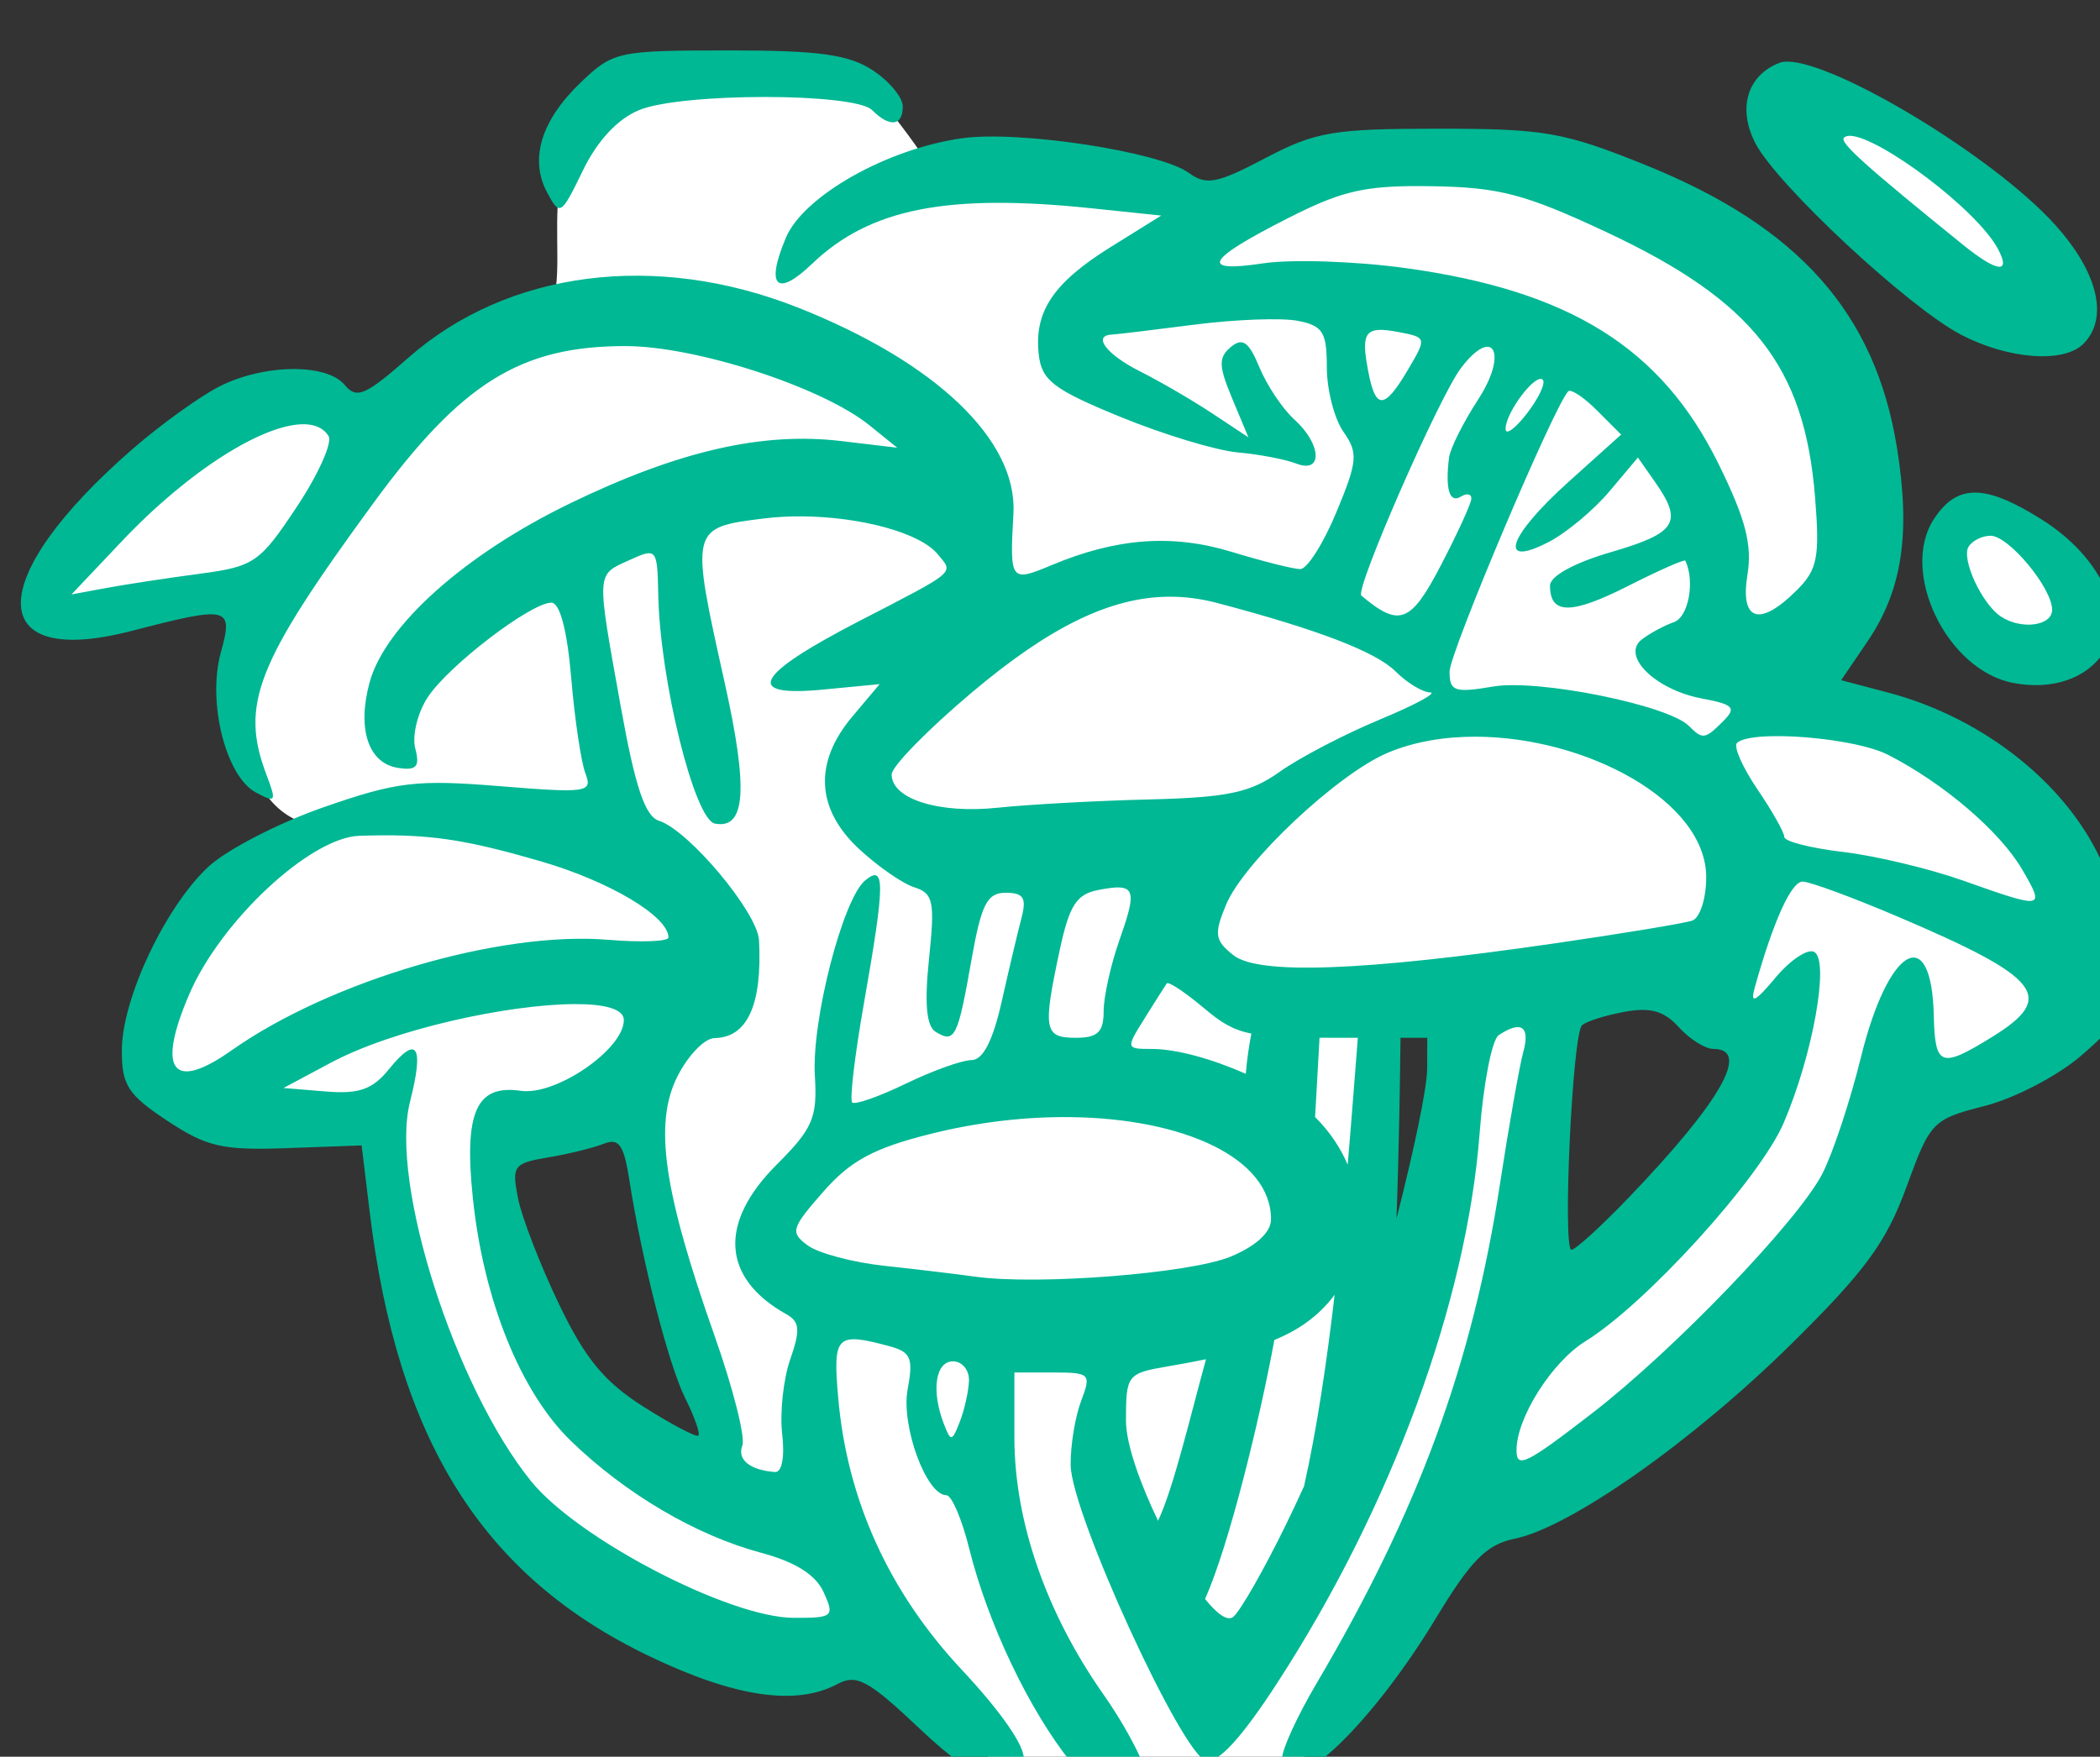 <?xml version="1.0" ?><svg height="106.083mm" viewBox="0 0 126.794 106.083" width="126.794mm" xmlns="http://www.w3.org/2000/svg">
    <rect x="0" y="0" width="126.794" height="106.083" fill="#333333" stroke="none"/>
    <path d="m 9444.432,19905.898 c -12.059,0.168 -27.152,2.358 -38.176,9.954 -19.598,13.503 -0.511,47.768 -18.271,49.513 -17.761,1.746 -35.012,22.045 -35.012,22.045 0,0 -25.315,-6.704 -37.359,-0.365 -12.045,6.338 -35.624,28.383 -30.012,38.846 5.612,10.462 44.303,-1.735 44.303,-1.735 0,0 -7.553,14.883 -4.695,34.358 2.858,19.474 15.922,20.023 15.922,20.023 0,0 -8.267,1.928 -14.697,7.164 -6.431,5.236 -20.006,15.341 -26.334,41.338 -6.329,25.997 55.522,20.773 55.522,20.773 0,0 2.15,21.576 10.01,50.237 7.86,28.661 29.088,53.282 57.668,66.326 28.58,13.044 45.627,1.1 45.627,1.1 0,0 7.047,7.166 29.707,29.396 10.411,13.136 56.443,7.535 70.121,-5.326 13.678,-12.861 29.908,-49.424 29.908,-49.424 0,0 43.684,-25.351 66.242,-41.978 22.558,-16.627 37.359,-54.473 37.359,-54.473 0,0 22.458,-9.922 37.463,-20.945 15.005,-11.024 -7.348,-50.249 -21.639,-60.537 -14.29,-10.289 -41.547,-11.391 -41.547,-11.391 0,0 19.394,-32.154 17.148,-48.965 -2.246,-16.811 -19.8,-47.215 -51.545,-69.537 -31.744,-22.323 -93.701,4.133 -93.701,4.133 l -66.143,-7.074 c 0,0 -13.17,-20.116 -18.58,-21.77 -2.367,-0.723 -9.91,-1.816 -19.289,-1.686 z m 242.492,7.727 c -1.546,0.07 -2.736,0.583 -3.438,1.674 -4.491,6.981 -5.005,10.471 17.859,29.211 0,0 28.276,24.896 34.809,16.537 6.533,-8.36 -6.228,-23.976 -14.904,-30.039 -7.321,-5.116 -25.977,-17.753 -34.326,-17.383 z m 35.781,93.975 c -0.477,-0.02 -0.959,-0.01 -1.443,0 -1.604,0.08 -3.247,0.41 -4.912,1.022 0,0 -4.794,9.921 1.228,21.404 6.022,11.483 22.456,16.169 27.049,7.074 4.032,-7.984 -7.121,-28.929 -21.922,-29.509 z m -69.332,102.447 20.311,21.953 c 0,0 -29.803,45.014 -61.037,61.641 l 7.348,-76.981 z m -53.012,9.885 -4.482,39.113 -12.719,23.096 1.738,-60.192 z m -189.514,20.705 24.703,89.564 c 0,0 -32.767,-13.318 -41.852,-32.334 -9.085,-19.015 -11.738,-49.699 -11.738,-49.699 z" fill="#FFFFFF" transform="translate(-9.93,37.167) matrix(0.505,0,0,0.505,-382.019,-110.262) matrix(0.524,0,0,0.524,-4080.972,-10277.742)"/>
    <path d="m 9435.467,19901.746 c -25.179,0 -26.291,0.239 -33.643,7.279 -9.081,8.696 -11.777,17.518 -7.688,25.159 v 0 c 2.892,5.405 3.178,5.229 8.141,-5.017 3.293,-6.8 7.905,-11.763 12.826,-13.801 9.638,-4 49.187,-3.994 53.182,0 4.017,4.018 6.996,3.661 6.996,-0.838 0,-2.068 -3.098,-5.792 -6.887,-8.275 -5.46,-3.578 -12.286,-4.514 -32.928,-4.514 z m 241.713,2.555 c -0.737,0 -1.363,0.08 -1.865,0.277 -7.347,2.819 -9.619,10.385 -5.506,18.338 4.883,9.444 34.679,37.227 46.77,43.611 10.79,5.698 23.562,6.688 28.072,2.178 5.852,-5.852 3.354,-16.327 -6.492,-27.219 -14.111,-15.61 -49.928,-37.103 -60.978,-37.185 z m -79.689,15.306 c -23.989,0 -28.046,0.688 -39.523,6.731 -10.986,5.785 -13.44,6.258 -17.408,3.357 -6.579,-4.81 -38.559,-9.717 -51.639,-7.924 -17.115,2.345 -36.298,13.159 -40.322,22.729 -4.684,11.14 -2.107,13.689 5.994,5.928 13.146,-12.595 30.824,-16.101 63.803,-12.655 l 15.855,1.659 -11.531,7.175 c -13.141,8.18 -17.545,14.786 -16.406,24.614 0.678,5.852 3.382,7.907 18.617,14.15 9.802,4.017 21.831,7.662 26.732,8.102 4.901,0.439 10.917,1.583 13.367,2.545 6.132,2.405 5.859,-4.375 -0.404,-10.043 -2.673,-2.419 -6.257,-7.771 -7.965,-11.893 -2.43,-5.866 -3.848,-6.879 -6.525,-4.656 -2.858,2.372 -2.81,4.304 0.291,11.726 l 3.713,8.887 -8.24,-5.455 c -4.532,-3.001 -11.963,-7.326 -16.514,-9.611 -7.621,-3.827 -10.931,-8.188 -6.365,-8.387 1.05,-0.05 9.491,-1.062 18.758,-2.258 9.267,-1.196 19.865,-1.596 23.551,-0.89 5.785,1.105 6.701,2.554 6.701,10.599 0,5.127 1.704,11.753 3.785,14.725 3.405,4.861 3.242,6.704 -1.613,18.388 -2.968,7.143 -6.675,12.977 -8.238,12.957 -1.564,-0.01 -8.573,-1.775 -15.574,-3.912 -13.57,-4.141 -26.255,-3.22 -41.113,2.989 -9.469,3.956 -9.612,3.763 -8.754,-11.78 0.924,-16.734 -17.712,-34.536 -49.191,-46.99 -32.405,-12.82 -66.239,-8.46 -88.859,11.451 -9.792,8.62 -11.813,9.486 -14.518,6.227 -4.163,-5.016 -18.599,-4.811 -28.742,0.408 -4.481,2.306 -13.304,8.67 -19.605,14.143 -33.952,29.486 -34.098,50.332 -0.293,41.572 22.326,-5.785 23.256,-5.558 20.348,4.976 -3.111,11.268 1.143,28.22 8.002,31.891 4.559,2.44 4.764,2.115 2.461,-3.941 -6.117,-16.088 -2.472,-25.398 24.262,-61.959 20.154,-27.563 33.614,-35.967 57.602,-35.967 16.064,0 44.858,9.343 55.656,18.058 l 6.365,5.137 -12.729,-1.517 c -18.042,-2.151 -37.183,2.243 -61.893,14.203 -24.039,11.635 -42.316,27.978 -45.793,40.947 -2.856,10.654 -0.237,18.418 6.559,19.437 4.193,0.628 4.976,-0.271 3.883,-4.453 -0.753,-2.881 0.522,-8.127 2.836,-11.658 4.727,-7.214 23.521,-21.596 28.223,-21.596 1.946,0 3.602,6.284 4.527,17.186 0.802,9.452 2.263,19.262 3.248,21.801 1.673,4.312 0.387,4.502 -19.572,2.883 -19.018,-1.543 -23.428,-1.017 -40.16,4.802 -10.338,3.595 -22.214,9.744 -26.393,13.666 -9.821,9.218 -19.628,30.069 -19.658,41.801 -0.022,7.965 1.377,10.137 10.357,16.08 9.032,5.977 12.596,6.793 27.371,6.256 l 16.984,-0.619 1.828,15.09 c 6.322,52.209 25.753,83.162 63.646,101.388 19.587,9.421 33.603,11.516 43.088,6.44 4.391,-2.35 7.07,-0.887 18.965,10.363 13.999,13.24 21.835,15.538 23.5,6.891 0.533,-2.771 -4.923,-10.714 -14.105,-20.53 -16.632,-17.78 -26.16,-38.768 -28.186,-62.093 -1.233,-14.194 -0.452,-14.983 11.621,-11.748 4.971,1.331 5.567,2.718 4.231,9.841 -1.557,8.301 4.249,24.184 8.842,24.184 1.198,0 3.53,5.442 5.182,12.094 4.254,17.137 13.715,37 23.318,48.949 9.177,11.42 17.564,13.63 17.564,4.627 0,-3.09 -4.632,-12.223 -10.295,-20.297 -13.024,-18.567 -20.256,-39.453 -20.256,-58.502 v -14.877 h 8.848 c 8.446,0 8.735,0.297 6.365,6.531 -1.366,3.591 -2.434,10.179 -2.375,14.639 0.146,11.003 25.55,66.391 30.926,67.426 2.806,0.54 8.134,-5.297 16.244,-17.799 26.005,-40.088 43.228,-86.936 46.154,-125.537 0.849,-11.202 2.802,-21.21 4.34,-22.238 5.12,-3.426 7.224,-2.012 5.625,3.779 -0.87,3.151 -3.28,16.793 -5.355,30.316 -6.282,40.929 -18.592,74.422 -41.861,113.887 -4.293,7.281 -7.807,14.906 -7.807,16.945 0,11.664 19.41,-5.978 35.08,-31.884 8.002,-13.231 11.557,-16.819 17.951,-18.127 12.72,-2.602 40.634,-22.243 63.057,-44.369 16.915,-16.692 21.738,-23.257 26.328,-35.846 5.471,-15.004 5.944,-15.498 17.949,-18.574 6.782,-1.739 16.63,-6.871 21.881,-11.41 8.956,-7.744 9.518,-9.087 9.072,-21.676 -0.261,-7.381 -1.995,-17.048 -3.854,-21.483 -7.651,-18.256 -27.018,-33.894 -49.223,-39.746 l -10.699,-2.818 6.027,-8.879 c 7.908,-11.653 9.863,-24.552 6.701,-44.184 -4.945,-30.704 -22.428,-50.389 -57.246,-64.453 -18.767,-7.58 -23.082,-8.34 -47.381,-8.342 z m 94.084,1.629 c 6.694,0.36 28.635,16.686 33.525,25.703 3.183,5.869 -0.061,5.515 -7.947,-0.865 -22.259,-18.007 -28.194,-23.347 -27.131,-24.41 0.33,-0.33 0.86,-0.465 1.553,-0.428 z m -100.721,11.477 c 1.611,-0.02 3.345,-0.01 5.234,0.02 15.265,0.238 21.189,1.796 39.592,10.405 33.584,15.711 45.351,30.634 47.754,60.57 1.099,13.692 0.548,16.503 -4.148,21.199 -8.502,8.502 -13.004,7.097 -11.281,-3.521 1.113,-6.86 -0.425,-12.742 -6.615,-25.317 -13.031,-26.469 -33.942,-39.526 -71.551,-44.675 -11.327,-1.551 -25.861,-2.03 -32.295,-1.065 -14.829,2.224 -13.098,-0.829 5.928,-10.455 10.803,-5.466 16.102,-7.014 27.383,-7.158 z m -6.961,32.81 c 1.155,-0.06 2.667,0.137 4.598,0.506 6.324,1.209 6.348,1.307 2.059,8.569 -5.413,9.164 -7.378,9.242 -9.076,0.359 -1.303,-6.816 -1.047,-9.26 2.42,-9.434 z m 24.703,3.852 c 2.579,-0.08 2.503,5.055 -2.055,12.057 -3.375,5.183 -6.356,11.143 -6.623,13.244 -0.904,7.109 0.107,10.49 2.664,8.91 1.4,-0.865 2.493,-0.647 2.426,0.486 -0.066,1.133 -3.217,8.004 -7.002,15.268 -6.84,13.128 -9.434,14.104 -18.096,6.814 -1.543,-1.298 17.68,-45.23 22.707,-51.894 2.547,-3.377 4.627,-4.845 5.979,-4.885 z m 12.113,7.336 c 0.235,-0.02 0.434,0.03 0.586,0.185 0.719,0.718 -0.881,4.154 -3.555,7.633 -2.674,3.481 -4.887,5.114 -4.918,3.631 -0.07,-3.335 5.612,-11.21 7.887,-11.449 z m 6.725,2.715 c 1.006,0 3.604,1.836 6.252,4.484 l 5.502,5.502 -11.938,10.729 c -13.899,12.489 -16.363,19.866 -4.604,13.785 4.034,-2.086 10.266,-7.277 13.85,-11.535 l 6.516,-7.743 3.973,5.672 c 6.373,9.099 4.811,11.572 -10.031,15.887 -8.446,2.455 -14.002,5.498 -14.002,7.668 0,6.636 4.815,6.67 17.727,0.127 7.054,-3.575 12.971,-6.192 13.15,-5.818 2.234,4.67 0.734,12.842 -2.572,14.013 -2.265,0.802 -5.58,2.591 -7.365,3.975 -4.791,3.712 3.107,11.475 13.695,13.461 7.251,1.36 7.962,2.102 4.924,5.14 -4.215,4.215 -4.71,4.284 -7.885,1.11 -4.753,-4.753 -34.34,-10.715 -44.584,-8.985 -8.868,1.499 -10.004,1.114 -10.004,-3.396 0,-4.287 23.807,-60.543 27.068,-63.963 0.074,-0.08 0.184,-0.113 0.328,-0.113 z m -288.779,7.625 c 2.556,0.03 4.496,0.895 5.609,2.697 0.921,1.49 -2.353,8.776 -7.277,16.191 -8.451,12.73 -9.697,13.584 -22.25,15.25 -7.314,0.97 -16.86,2.425 -21.215,3.233 l -7.918,1.469 11.457,-12.106 c 15.461,-16.335 32.466,-26.846 41.594,-26.734 z m 381.352,15.599 c -3.881,-0.03 -6.801,1.98 -9.445,6.016 -7.903,12.061 2.919,34.497 18.049,37.416 8.844,1.706 16.73,-0.941 20.658,-6.936 5.561,-8.488 -0.625,-21.839 -14.047,-30.312 -6.491,-4.098 -11.334,-6.157 -15.215,-6.184 z m -267.545,5.426 c 13.138,0.13 26.67,3.675 30.773,8.619 3.684,4.439 4.623,3.638 -17.951,15.307 -23.77,12.287 -26.449,17.354 -8.25,15.605 l 12.965,-1.246 -6.269,7.451 c -8.765,10.418 -8.238,20.999 1.498,30.094 4.272,3.991 9.977,7.958 12.676,8.815 4.353,1.381 4.733,3.226 3.363,16.328 -1.064,10.18 -0.598,15.355 1.498,16.65 4.366,2.698 5.063,1.316 8.129,-16.092 2.299,-13.051 3.602,-15.636 7.873,-15.636 4.058,0 4.802,1.185 3.602,5.728 -0.833,3.151 -2.868,11.742 -4.521,19.094 -2.017,8.967 -4.284,13.367 -6.889,13.367 -2.136,0 -8.887,2.422 -15.004,5.383 -6.117,2.961 -11.618,4.888 -12.225,4.281 -0.606,-0.606 0.598,-10.761 2.676,-22.568 4.853,-27.576 4.898,-31.925 0.289,-28.1 -5.111,4.242 -12.25,31.989 -11.475,44.598 0.589,9.568 -0.461,12.008 -8.729,20.275 -13.313,13.314 -12.493,25.885 2.229,34.123 3.051,1.708 3.213,3.602 0.877,10.303 -1.574,4.516 -2.398,12.194 -1.83,17.061 0.607,5.203 -0.068,8.764 -1.639,8.646 -5.748,-0.432 -8.691,-2.825 -7.451,-6.057 0.714,-1.86 -2.129,-13.09 -6.316,-24.955 -11.684,-33.104 -13.899,-48.413 -8.557,-59.154 2.408,-4.841 6.242,-8.831 8.521,-8.865 7.502,-0.114 10.907,-7.605 10.152,-22.334 -0.324,-6.324 -16.044,-25.102 -22.812,-27.25 -3.201,-1.016 -5.442,-7.719 -8.762,-26.207 -5.561,-30.976 -5.631,-29.809 2.002,-33.287 6.23,-2.839 6.37,-2.672 6.58,7.865 0.391,19.596 8.258,51.393 12.934,52.271 7.034,1.32 7.654,-7.778 2.201,-32.259 -7.851,-35.244 -7.842,-35.278 8.93,-37.373 2.869,-0.359 5.88,-0.511 8.912,-0.481 z m 271.024,4.422 c 4.13,0 14.037,11.922 14.037,16.893 0,3.707 -7.067,4.627 -11.713,1.525 -4.337,-2.896 -9.067,-13.146 -7.35,-15.926 0.848,-1.371 3.109,-2.492 5.025,-2.492 z m -187.617,13.912 c 3.742,-0.04 7.448,0.451 11.191,1.44 23.02,6.081 36.192,11.143 40.684,15.634 2.561,2.561 6.087,4.707 7.838,4.766 1.75,0.06 -3.4,2.844 -11.447,6.188 -8.047,3.342 -18.305,8.69 -22.795,11.886 -6.767,4.819 -11.884,5.905 -29.924,6.352 -11.969,0.296 -27.491,1.147 -34.492,1.888 -13.38,1.418 -24.186,-1.976 -24.186,-7.593 0,-1.819 8.286,-10.282 18.414,-18.807 17.538,-14.763 31.352,-21.617 44.717,-21.754 z m 138.141,31.822 c 0.593,0 1.205,0 1.832,0 8.36,0.125 19.398,1.776 24.254,4.26 12.649,6.47 25.517,17.47 30.57,26.135 5.311,9.106 5.093,9.147 -13.473,2.56 -7.68,-2.724 -19.996,-5.662 -27.369,-6.529 -7.373,-0.866 -13.406,-2.404 -13.406,-3.416 0,-1.012 -2.765,-5.916 -6.146,-10.898 -3.381,-4.983 -5.482,-9.727 -4.668,-10.541 1.025,-1.026 4.255,-1.516 8.406,-1.573 z m -68.045,0.123 c 25.175,0.04 52.633,14.617 52.633,32.075 0,4.836 -1.433,9.287 -3.184,9.892 -1.75,0.606 -15.786,2.932 -31.189,5.168 -43.974,6.384 -67.842,7.262 -73.547,2.703 -4.218,-3.369 -4.418,-4.774 -1.641,-11.48 4.037,-9.746 25.548,-29.948 36.971,-34.721 6.038,-2.523 12.908,-3.649 19.957,-3.637 z m -249.225,22.506 c 12.089,-0.05 20.224,1.377 35.797,5.889 15.784,4.573 29.279,12.602 29.279,17.42 0,0.921 -6.213,1.161 -13.807,0.531 -24.619,-2.041 -63.323,9.334 -85.881,25.24 -13.502,9.521 -17.164,4.647 -9.645,-12.832 7.21,-16.761 27.619,-35.768 38.801,-36.138 1.922,-0.06 3.728,-0.102 5.455,-0.11 z m 323.853,10.563 c 1.611,0 11.302,3.562 21.533,7.916 32.953,14.023 36.434,18.431 21.729,27.519 -11.773,7.276 -13.052,6.805 -13.334,-4.927 -0.515,-21.406 -10.414,-15.672 -16.635,9.634 -2.45,9.968 -6.412,21.912 -8.803,26.543 -5.574,10.797 -33.763,40.144 -52.391,54.541 -15.184,11.736 -17.379,12.816 -17.379,8.539 0,-7.405 8.053,-20.129 15.754,-24.888 13.816,-8.539 39.781,-37.145 45.209,-49.809 6.615,-15.432 10.473,-36.855 7.021,-38.988 -1.447,-0.894 -5.426,1.71 -8.842,5.787 -4.726,5.639 -5.871,6.194 -4.787,2.32 4.233,-15.134 8.321,-24.187 10.924,-24.187 z m -155.758,1.342 c 3.515,0.208 3.021,3.095 -0.1,11.939 -1.994,5.651 -3.625,12.994 -3.625,16.318 0,4.751 -1.363,6.045 -6.365,6.045 -7.223,0 -7.557,-1.826 -3.664,-19.976 2.204,-10.277 3.827,-12.804 8.85,-13.764 2.114,-0.404 3.732,-0.632 4.904,-0.562 z m 10.783,21.83 c 0.742,-0.136 4.4,2.346 8.494,5.791 3.768,3.17 6.339,4.845 10.705,5.728 -0.52,2.663 -0.988,5.752 -1.277,9.172 -7.538,-3.342 -15.735,-5.674 -21.484,-5.674 -5.878,0 -5.902,-0.107 -1.59,-7 2.409,-3.851 4.678,-7.43 5.043,-7.955 0.023,-0.03 0.06,-0.05 0.109,-0.06 z m -135.25,4.781 c 6.793,-0.03 11.264,1.082 11.264,3.646 0,6.661 -15.517,17.318 -23.508,16.145 -10.151,-1.49 -12.988,4.839 -10.947,24.428 2.431,23.341 10.89,44.318 22.359,55.449 12.454,12.086 28.586,21.576 43.424,25.545 7.801,2.086 12.445,5.013 14.254,8.982 2.543,5.582 2.189,5.889 -6.811,5.867 -14.71,-0.04 -49.282,-18.025 -59.93,-31.179 -17.387,-21.481 -32.301,-68.171 -27.641,-86.53 3.269,-12.878 1.641,-15.429 -4.787,-7.5 -3.756,4.633 -6.83,5.717 -14.42,5.09 l -9.646,-0.795 10.74,-5.74 c 14.523,-7.761 40.704,-13.343 55.648,-13.408 z m 243.486,1.332 c 3.564,-0.05 5.958,1.14 8.486,3.934 2.474,2.734 6.039,4.97 7.922,4.97 8.492,0 1.714,11.93 -19.172,33.737 -6.37,6.651 -12.325,12.091 -13.232,12.091 -2.084,0 0.207,-49.09 2.391,-51.218 0.888,-0.865 5.209,-2.244 9.604,-3.063 1.496,-0.279 2.814,-0.434 4.002,-0.451 z m -73.486,6.34 c 1.047,0 1.969,0.02 3.131,0.02 h 5.609 c -0.561,6.92 -1.298,17.129 -2.314,28.946 -1.659,-3.863 -4.107,-7.532 -7.34,-10.764 -0.031,-0.03 -0.069,-0.06 -0.1,-0.09 z m 18.479,0.02 h 6.098 l -0.022,7.002 c -0.015,4.598 -3.106,19.002 -7,34.295 0.586,-15.944 0.825,-32.582 0.924,-41.297 z m -75.326,18.102 c 25.749,0.297 45.781,9.268 45.781,23.33 0,2.939 -3.381,6.07 -9.17,8.488 -9.204,3.846 -44.019,6.588 -58.301,4.594 -4.201,-0.587 -13.524,-1.7 -20.719,-2.477 -7.195,-0.776 -15.07,-2.865 -17.498,-4.64 -4.081,-2.984 -3.813,-3.912 3.525,-12.27 6.219,-7.083 11.502,-9.937 24.385,-13.174 10.969,-2.755 21.92,-3.967 31.996,-3.851 z m -104.781,5.65 c 2.173,-0.12 3.112,2.116 4.111,8.496 2.941,18.778 8.964,42.33 12.779,49.977 2.116,4.242 3.473,8.086 3.016,8.543 -0.457,0.457 -6.068,-2.49 -12.469,-6.549 -9.034,-5.729 -13.37,-10.993 -19.379,-23.523 -4.258,-8.878 -8.447,-19.706 -9.309,-24.063 -1.464,-7.4 -1.015,-8.013 6.832,-9.33 4.62,-0.775 10.334,-2.175 12.699,-3.111 0.649,-0.257 1.217,-0.412 1.719,-0.44 z m 165.074,34.891 c -1.764,15.108 -4.02,30.503 -6.982,43.705 -1.401,3.055 -2.796,6.021 -4.098,8.691 -5.005,10.265 -10.421,19.759 -12.035,21.098 -1.324,1.099 -3.694,-0.663 -6.449,-4.062 5.565,-12.495 12.524,-41.21 15.812,-59.118 4.262,-1.748 7.437,-3.78 10.219,-6.359 1.326,-1.229 2.497,-2.557 3.533,-3.955 z m -29.348,14.711 c -3.699,13.477 -7.435,29.474 -10.943,36.857 -4.122,-8.559 -7.32,-17.539 -7.32,-22.853 0,-10.432 0.281,-10.794 9.549,-12.375 3.195,-0.545 6.069,-1.084 8.715,-1.629 z m -57.727,0.48 c 2.1,0 3.74,2.005 3.641,4.455 -0.099,2.451 -1.044,6.664 -2.102,9.362 -1.783,4.552 -2.044,4.585 -3.639,0.429 -2.901,-7.559 -1.916,-14.246 2.1,-14.246 z" fill="#00B894" transform="translate(-9.93,37.167) matrix(0.505,0,0,0.505,-382.019,-110.262) matrix(0.524,0,0,0.524,-4080.972,-10277.742)"/>
</svg>